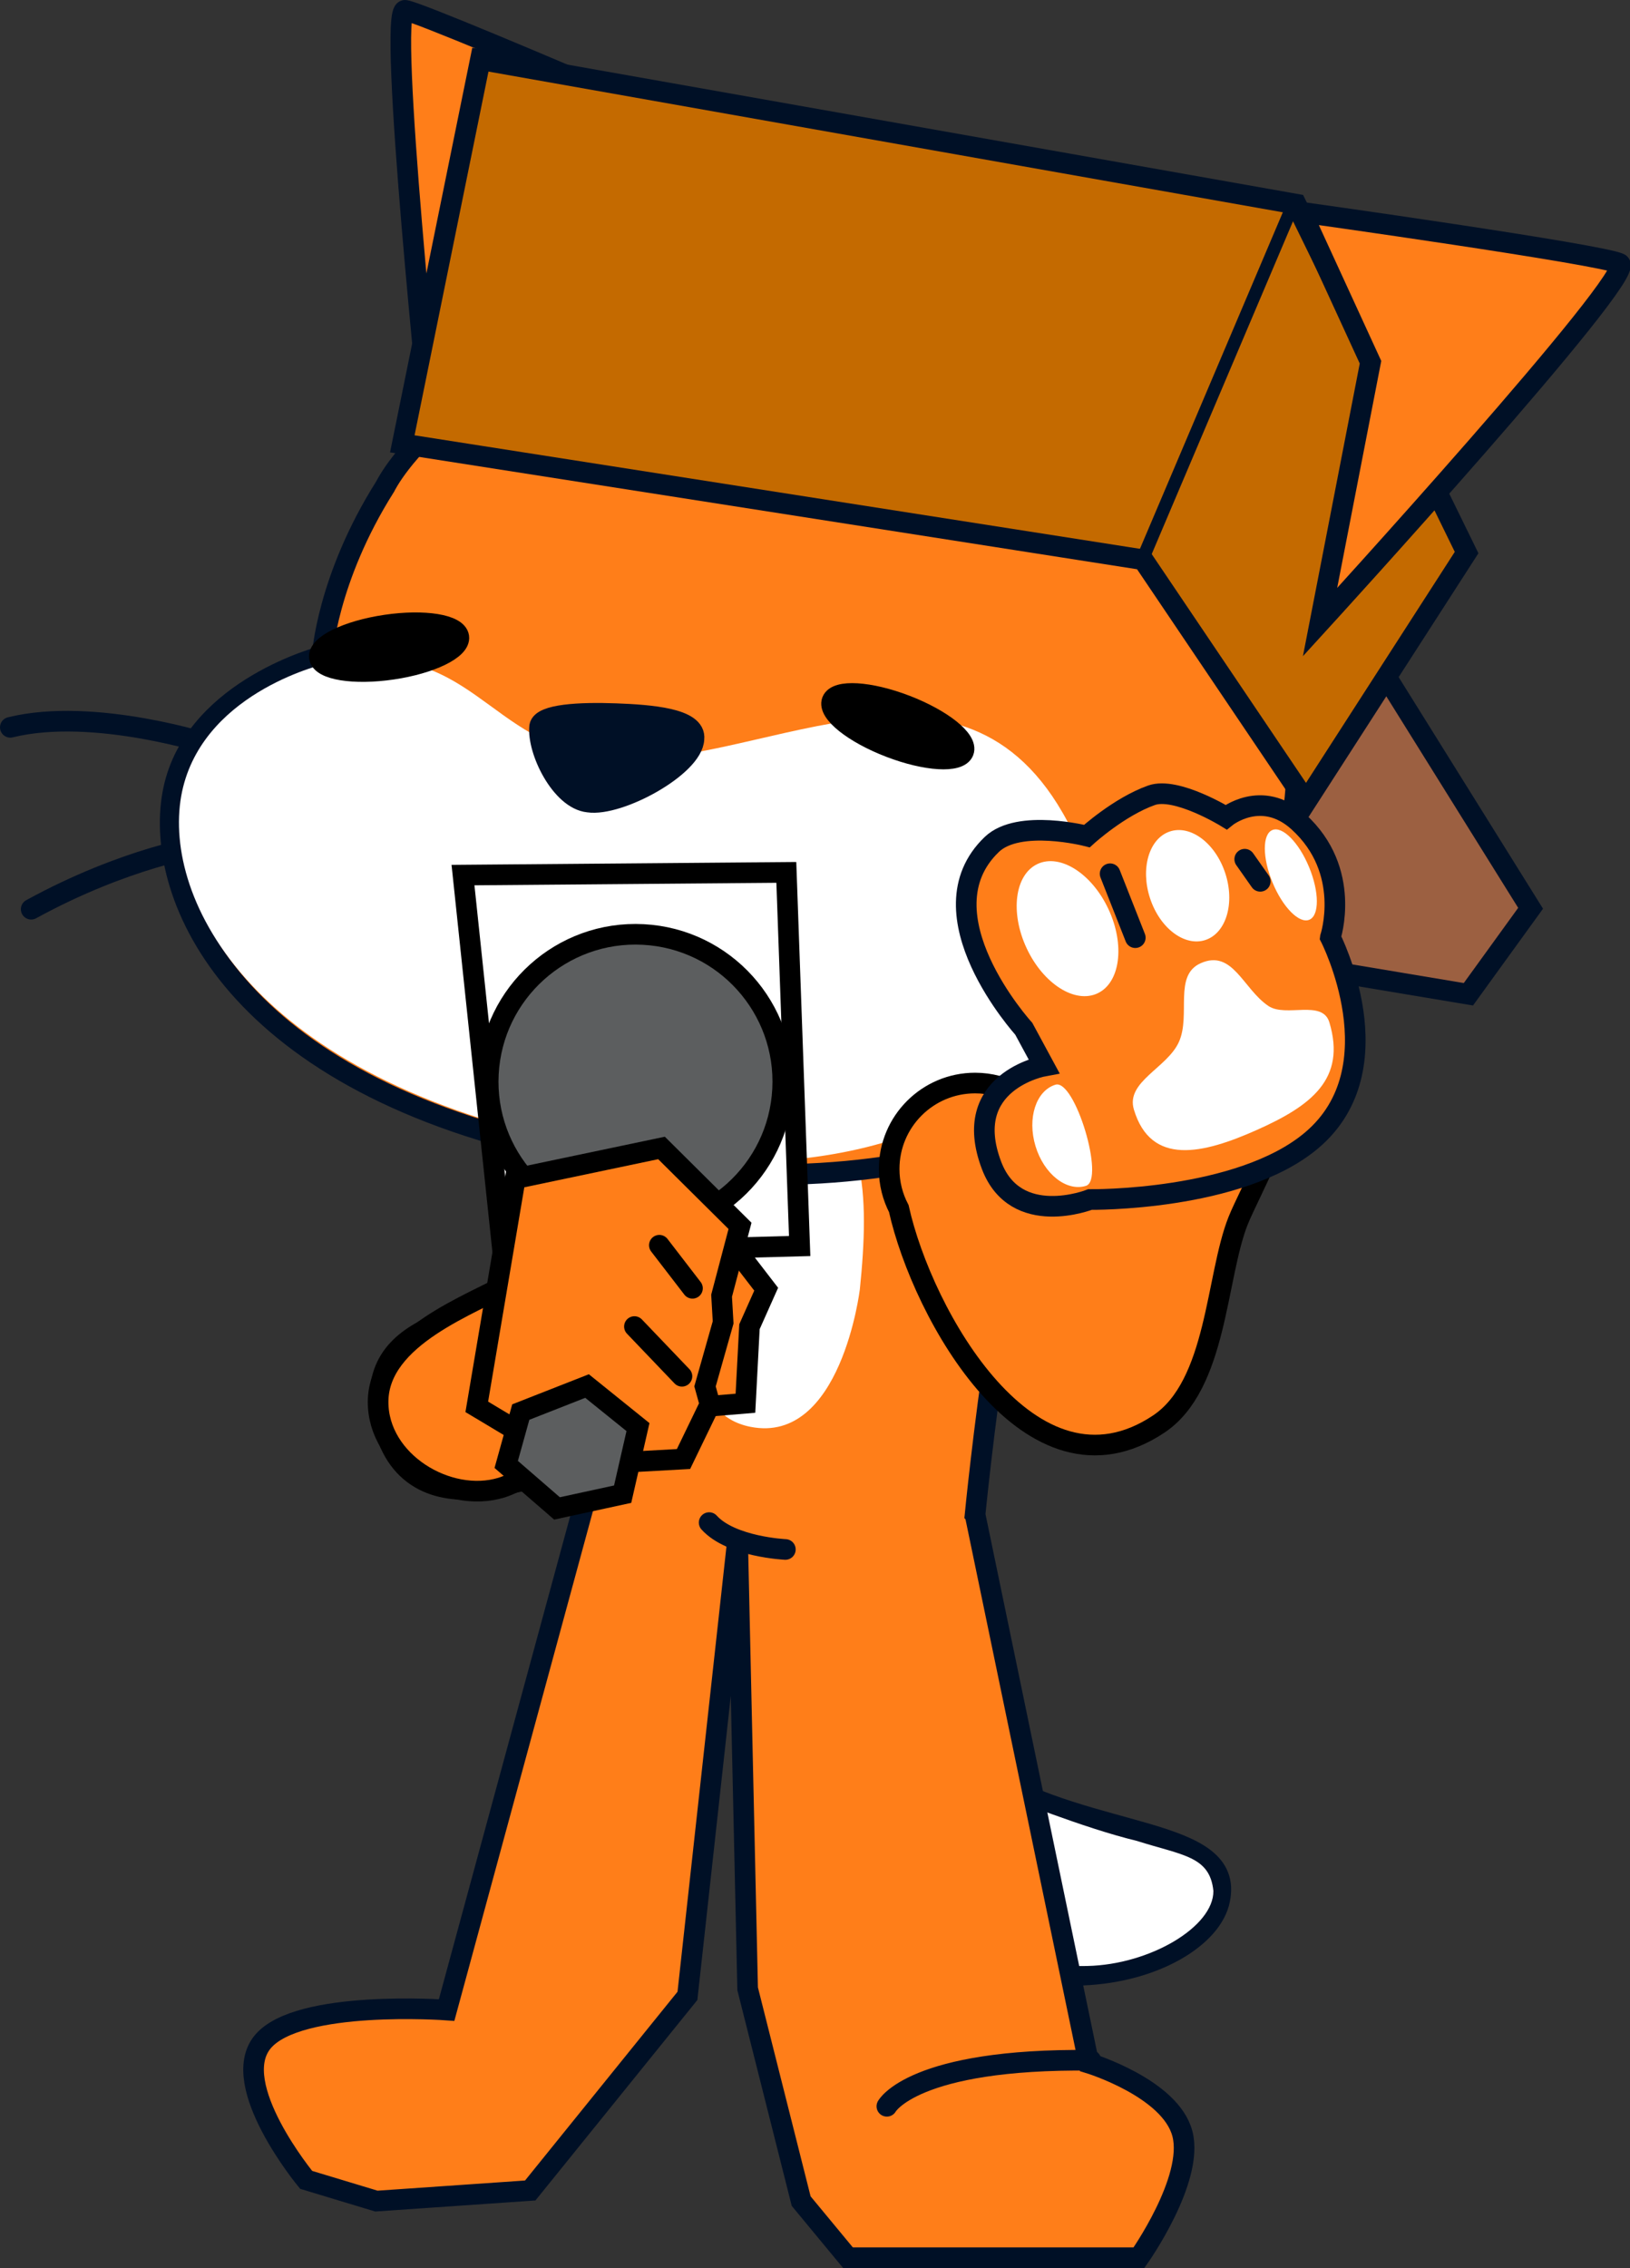 <svg version="1.1" xmlns="http://www.w3.org/2000/svg" xmlns:xlink="http://www.w3.org/1999/xlink" width="94.847" height="131.915" viewBox="0,0,94.847,131.915"><rect x="0" y="0" width="94.847" height="131.915" fill="#333333" stroke="none"/><g transform="translate(-195.712,-108.706)"><g data-paper-data="{&quot;isPaintingLayer&quot;:true}" stroke-miterlimit="10" stroke-dasharray="" stroke-dashoffset="0" style="mix-blend-mode: normal"><g fill-rule="evenodd"><path d="M247.399,205.597c1.187,2.145 2.809,4.678 5.621,6.32c6.307,3.805 14.548,3.033 13.666,7.284c-0.853,4.347 -13.396,8.125 -20.825,-2.346c-2.58,-3.598 -3.703,-7.228 -4.525,-10.219c-0.237,-0.764 -1.609,-7.563 0.929,-10.861c2.538,-3.298 3.901,-1.94 4.519,-1.295c0.744,0.712 -0.964,8.045 0.615,11.115z" fill="#ffab19" stroke="#001026" stroke-width="1.2" stroke-linecap="round" stroke-linejoin="round"/><path d="M266.317,218.688c0.018,2.088 -3.698,4.285 -7.337,4.365c-3.639,0.08 -5.832,-0.916 -7.458,-1.774c0.728,-0.016 2.948,-0.285 3.687,-2.293c1.003,-2.509 -0.951,-5.777 -0.951,-5.777c0,0 4.547,1.837 7.599,2.567c2.67,0.848 4.251,0.882 4.46,2.911z" fill="#ffffff" stroke="none" stroke-width="1" stroke-linecap="butt" stroke-linejoin="miter"/></g><path d="M234.273,176.79c2.688,-0.633 5.38,1.032 6.014,3.72c0.144,0.611 0.169,1.221 0.091,1.808c0.72,1.767 -2.749,4.064 -3.608,5.306c-3.228,4.669 -6.362,6.58 -12.74,7.607c-2.606,0.42 -5.217,-0.34 -6.014,-3.72c-1.512,-6.415 6.175,-6.074 9.332,-8.146c1.692,-1.11 5.109,-7.527 6.924,-6.576z" fill="#ffab19" fill-rule="nonzero" stroke="#000000" stroke-width="1.2" stroke-linecap="butt" stroke-linejoin="miter"/><path d="M245.538,232.512c0,0 1.551,-2.716 12.2,-2.6" fill="none" fill-rule="nonzero" stroke="#001026" stroke-width="1.2" stroke-linecap="round" stroke-linejoin="miter"/><g fill-rule="nonzero" stroke-linecap="round" stroke-linejoin="miter"><path d="M252.45,196.804l6.617,31.898c0,0 4.761,1.45 5.449,4.116c0.688,2.666 -2.53,7.203 -2.53,7.203h-16.931l-2.725,-3.293l-3.114,-12.348l-0.584,-26.136l-2.919,26.548l-9.147,11.319l-8.952,0.617l-4.087,-1.235c0,0 -4.586,-5.541 -2.53,-8.026c2.056,-2.485 10.703,-1.852 10.703,-1.852l8.563,-31.487c0,0 1.536,-5.639 2.485,-11.602c0.767,-4.814 0.71,-10.209 1.991,-11.036c5.148,-3.322 17.52,-4.44 20.045,3.91c0.741,2.452 -0.397,6.877 -1.034,11.07c-0.814,5.356 -1.301,10.333 -1.301,10.333z" fill="#ff7e19" stroke="#001026" stroke-width="1.2"/><path d="M241.411,198.827c0,0 -3.144,-0.141 -4.435,-1.563" fill="none" stroke="#001026" stroke-width="1.2"/><path d="M239.394,191.697c-3.647,-0.71 -3.4,-5.328 -3.003,-9.755c0.445,-4.965 1.198,-10.241 5.307,-9.582c4.507,0.723 4.604,5.91 4.046,11.347c0,0 -1.094,9.014 -6.35,7.99z" fill="#ffffff" stroke="#000000" stroke-width="0"/><path d="M247.317,231.214c0,0 1.509,-2.795 11.871,-2.675" fill="none" stroke="#001026" stroke-width="1.2"/></g><g><g><path d="M220.846,134.204c0,0 -2.623,-25.051 -1.557,-24.897c1.437,0.208 28.214,11.906 28.214,11.906" fill="#ff7e19" fill-rule="nonzero" stroke="#001026" stroke-width="1.2" stroke-linecap="round" stroke-linejoin="miter"/><path d="M274.366,144.843l10.409,16.691l-3.62,5.002l-29.995,-5.011z" fill="#9c6041" fill-rule="nonzero" stroke="#001026" stroke-width="1.2" stroke-linecap="round" stroke-linejoin="miter"/><path d="M196.312,151.01c4.886,-1.208 11.747,1.032 11.747,1.032" fill="none" fill-rule="evenodd" stroke="#001026" stroke-width="1.2" stroke-linecap="round" stroke-linejoin="round"/><path d="M197.526,161.589c5.506,-3.014 9.914,-3.666 9.914,-3.666" fill="none" fill-rule="evenodd" stroke="#001026" stroke-width="1.2" stroke-linecap="round" stroke-linejoin="round"/><path d="M238.919,126.77c11.364,-1.045 40.196,10.278 30.179,36.375c-0.131,0.34 -0.338,0.646 -0.544,0.951c-7.518,11.129 -22.797,15.665 -41.447,11.269c-18.65,-4.395 -22.646,-15.351 -21.235,-21.003c1.411,-5.652 8.584,-7.487 8.584,-7.487c0,0 0.267,-4.493 3.669,-9.871c0,0 4.191,-8.708 20.794,-10.235z" fill="#ff7e19" fill-rule="evenodd" stroke="#001026" stroke-width="1.2" stroke-linecap="butt" stroke-linejoin="miter"/><path d="M231.047,152.796c8.372,0.911 20.202,-7.755 26.5,3.186c6.302,10.841 -5.725,24.805 -29.722,18.91c-18.454,-4.288 -22.868,-14.759 -21.457,-20.411c1.411,-5.652 8.373,-7.194 8.373,-7.194c8.565,-1.583 9.13,4.742 16.307,5.509z" fill="#ffffff" fill-rule="evenodd" stroke="none" stroke-width="1" stroke-linecap="butt" stroke-linejoin="miter"/><path d="M236.092,151.683c-0.059,1.599 -4.349,3.941 -6.141,3.675c-1.595,-0.159 -2.99,-3.013 -2.838,-4.408c0.126,-0.696 2.332,-0.814 4.43,-0.736c1.999,0.074 4.693,0.274 4.549,1.47z" fill="#001026" fill-rule="evenodd" stroke="#001026" stroke-width="1.2" stroke-linecap="round" stroke-linejoin="round"/><path d="M255.769,159.428c0,0 5.539,-2.953 11.303,-2.965" fill="none" fill-rule="evenodd" stroke="#001026" stroke-width="1.2" stroke-linecap="round" stroke-linejoin="round"/><path d="M267.438,164.858c-6.128,1.544 -10.291,0.321 -10.291,0.321" fill="none" fill-rule="evenodd" stroke="#001026" stroke-width="1.2" stroke-linecap="round" stroke-linejoin="round"/><path d="M262.226,141.263l-43.105,-6.742l4.543,-22.344l47.468,8.405l9.919,20.263l-9.333,14.486z" fill="#c46a00" fill-rule="nonzero" stroke="#001026" stroke-width="1.2" stroke-linecap="round" stroke-linejoin="miter"/><path d="M262.264,141.067l8.634,-20.327" fill="none" fill-rule="nonzero" stroke="#001026" stroke-width="0.75" stroke-linecap="round" stroke-linejoin="miter"/><path d="M275.459,129.775l-4.01,-8.725c0,0 17.542,2.459 18.511,2.986c1.086,0.59 -17.437,20.856 -17.437,20.856z" fill="#ff7e19" fill-rule="nonzero" stroke="#001026" stroke-width="1.2" stroke-linecap="round" stroke-linejoin="miter"/></g><g fill-rule="nonzero" stroke-linejoin="miter" text-anchor="start"><g fill="none" stroke="none" stroke-width="1" stroke-linecap="butt" font-family="sans-serif" font-weight="normal" font-size="12"/><g fill="none" stroke="none" stroke-width="1" stroke-linecap="butt" font-family="sans-serif" font-weight="normal" font-size="12"/><g fill="#ffffff" stroke="#001026" stroke-width="1.2" stroke-linecap="round" font-family="&quot;Helvetica Neue&quot;, Helvetica, Arial, sans-serif" font-weight="400" font-size="16"/></g></g><path d="M234.134,184.017c-0.03,1.457 0.585,3.107 0.166,4.448c-0.064,0.204 -0.152,0.402 -0.27,0.59c-1.404,2.239 -7.699,5.737 -9.139,6.176c-3.11,0.949 -7.196,-1.514 -7.178,-5.003c0.019,-3.78 5.478,-5.654 7.791,-6.978c1.098,-0.629 3.114,-2.64 4.408,-1.84z" fill="#ff7e19" fill-rule="nonzero" stroke="#000000" stroke-width="1.2" stroke-linecap="butt" stroke-linejoin="miter"/><path d="M255.246,172.506c1.097,0.745 1.455,1.335 1.718,2.037c0.164,0.343 0.291,0.708 0.373,1.09c0.056,0.153 0.118,0.313 0.19,0.482c0.226,0.53 0.238,2.19 0.472,1.663c1.725,-3.883 2.911,-13.824 9.818,-10.371c1.502,0.751 2.264,2.599 2.795,4.193c0.526,1.577 -2.237,6.554 -2.853,8.1c-1.304,3.273 -1.213,9.564 -4.626,11.836c-7.441,4.953 -13.753,-6.378 -15.121,-12.533c-0.359,-0.69 -0.562,-1.473 -0.562,-2.304c0,-2.761 2.239,-5 5,-5c0.444,0 0.875,0.058 1.286,0.167c0.533,0.115 1.045,0.325 1.509,0.641z" fill="#ff7e19" fill-rule="nonzero" stroke="#000000" stroke-width="1.2" stroke-linecap="butt" stroke-linejoin="miter"/><g fill-rule="nonzero" stroke-linejoin="miter"><path d="M273.124,163.229c0,0 3.895,7.591 -1.087,11.801c-4.206,3.554 -12.898,3.444 -12.898,3.444c0,0 -4.327,1.706 -5.73,-1.984c-1.858,-4.89 3.048,-5.78 3.048,-5.78l-1.174,-2.169c0,0 -6.077,-6.688 -1.857,-10.722c1.574,-1.504 5.532,-0.485 5.532,-0.485c0,0 1.869,-1.703 3.758,-2.372c1.441,-0.51 4.341,1.271 4.341,1.271c0,0 2.068,-1.675 4.211,0.269c3.145,2.854 1.856,6.726 1.856,6.726z" fill="#ff7e19" stroke="#001026" stroke-width="1.2" stroke-linecap="round"/><path d="M261.773,163.244l-1.466,-3.719" fill="none" stroke="#001026" stroke-width="1.2" stroke-linecap="round"/><path d="M269.044,159.966l-0.904,-1.286" fill="none" stroke="#001026" stroke-width="1.2" stroke-linecap="round"/><path d="M260.212,161.586c0.969,2.076 0.688,4.266 -0.628,4.892c-1.316,0.626 -3.168,-0.549 -4.136,-2.625c-0.969,-2.076 -0.688,-4.266 0.628,-4.892c1.316,-0.626 3.168,0.549 4.136,2.625z" fill="#ffffff" stroke="none" stroke-width="0" stroke-linecap="butt"/><path d="M267.006,159.488c0.574,1.742 0.06,3.483 -1.147,3.889c-1.208,0.406 -2.652,-0.677 -3.226,-2.419c-0.574,-1.742 -0.06,-3.483 1.147,-3.889c1.208,-0.406 2.652,0.677 3.226,2.419z" fill="#ffffff" stroke="none" stroke-width="0" stroke-linecap="butt"/><path d="M271.887,159.145c0.595,1.44 0.601,2.808 0.014,3.055c-0.587,0.247 -1.546,-0.72 -2.141,-2.16c-0.595,-1.44 -0.601,-2.808 -0.014,-3.055c0.587,-0.247 1.546,0.72 2.141,2.16z" fill="#ffffff" stroke="none" stroke-width="0" stroke-linecap="butt"/><path d="M258.9,177.679c-1.131,0.348 -2.444,-0.688 -2.934,-2.312c-0.49,-1.624 0.029,-3.223 1.16,-3.571c1.131,-0.348 2.904,5.535 1.774,5.883z" fill="#ffffff" stroke="none" stroke-width="0" stroke-linecap="butt"/><path d="M273.065,168.168c0.995,3.301 -1.067,4.852 -4.208,6.254c-3.141,1.402 -6.17,2.124 -7.165,-1.177c-0.491,-1.628 1.944,-2.42 2.623,-3.946c0.698,-1.569 -0.331,-3.859 1.261,-4.569c1.862,-0.831 2.468,1.497 3.943,2.487c1.014,0.68 3.14,-0.393 3.546,0.951z" fill="#ffffff" stroke="none" stroke-width="0" stroke-linecap="butt"/></g><path d="M251.78,152.418c-0.258,0.67 -2.18,0.554 -4.293,-0.258c-2.113,-0.813 -3.618,-2.015 -3.36,-2.685c0.258,-0.67 2.18,-0.554 4.293,0.258c2.113,0.813 3.618,2.015 3.36,2.685z" fill="#000000" fill-rule="nonzero" stroke="#000000" stroke-width="1.2" stroke-linecap="butt" stroke-linejoin="miter"/><path d="M222.409,145.748c0.105,0.71 -1.626,1.554 -3.866,1.885c-2.24,0.331 -4.141,0.023 -4.246,-0.688c-0.105,-0.71 1.626,-1.554 3.866,-1.885c2.24,-0.331 4.141,-0.023 4.246,0.688z" fill="#000000" fill-rule="nonzero" stroke="#000000" stroke-width="1.2" stroke-linecap="butt" stroke-linejoin="miter"/><path d="M222.653,159.603l18.814,-0.156l0.776,21.731l-17.263,0.469z" fill="#ffffff" fill-rule="nonzero" stroke="#000000" stroke-width="1.2" stroke-linecap="round" stroke-linejoin="miter"/><g fill-rule="nonzero" stroke="#000000" stroke-width="1.2" stroke-linejoin="miter"><path d="M232.24,180.177c-4.727,-0.248 -8.358,-4.282 -8.11,-9.009c0.248,-4.727 4.282,-8.358 9.009,-8.11c4.727,0.248 8.358,4.282 8.11,9.009c-0.248,4.727 -4.282,8.358 -9.009,8.11z" fill="#5c5e5f" stroke-linecap="butt"/><g stroke-linecap="round"><path d="M237.402,179.933l2.893,3.757l-0.973,2.181l-0.234,4.451l-3.793,0.316z" fill="#ff7e19"/><path d="M234.204,175.474l4.568,4.532l-1.072,4.064l0.09,1.55l-1.054,3.721l0.288,1.045l-1.54,3.181l-6.37,0.352l-5.659,-3.387l2.242,-13.272z" fill="#ff7e19"/><path d="M234.078,181.132l1.928,2.505" fill="none"/><path d="M232.628,185.862l2.766,2.892" fill="none"/></g><path d="M232.835,191.71l-0.892,3.901l-3.82,0.829l-2.955,-2.559l0.847,-3.045l3.856,-1.514z" fill="#5c5e5f" stroke-linecap="round"/></g></g></g></svg>